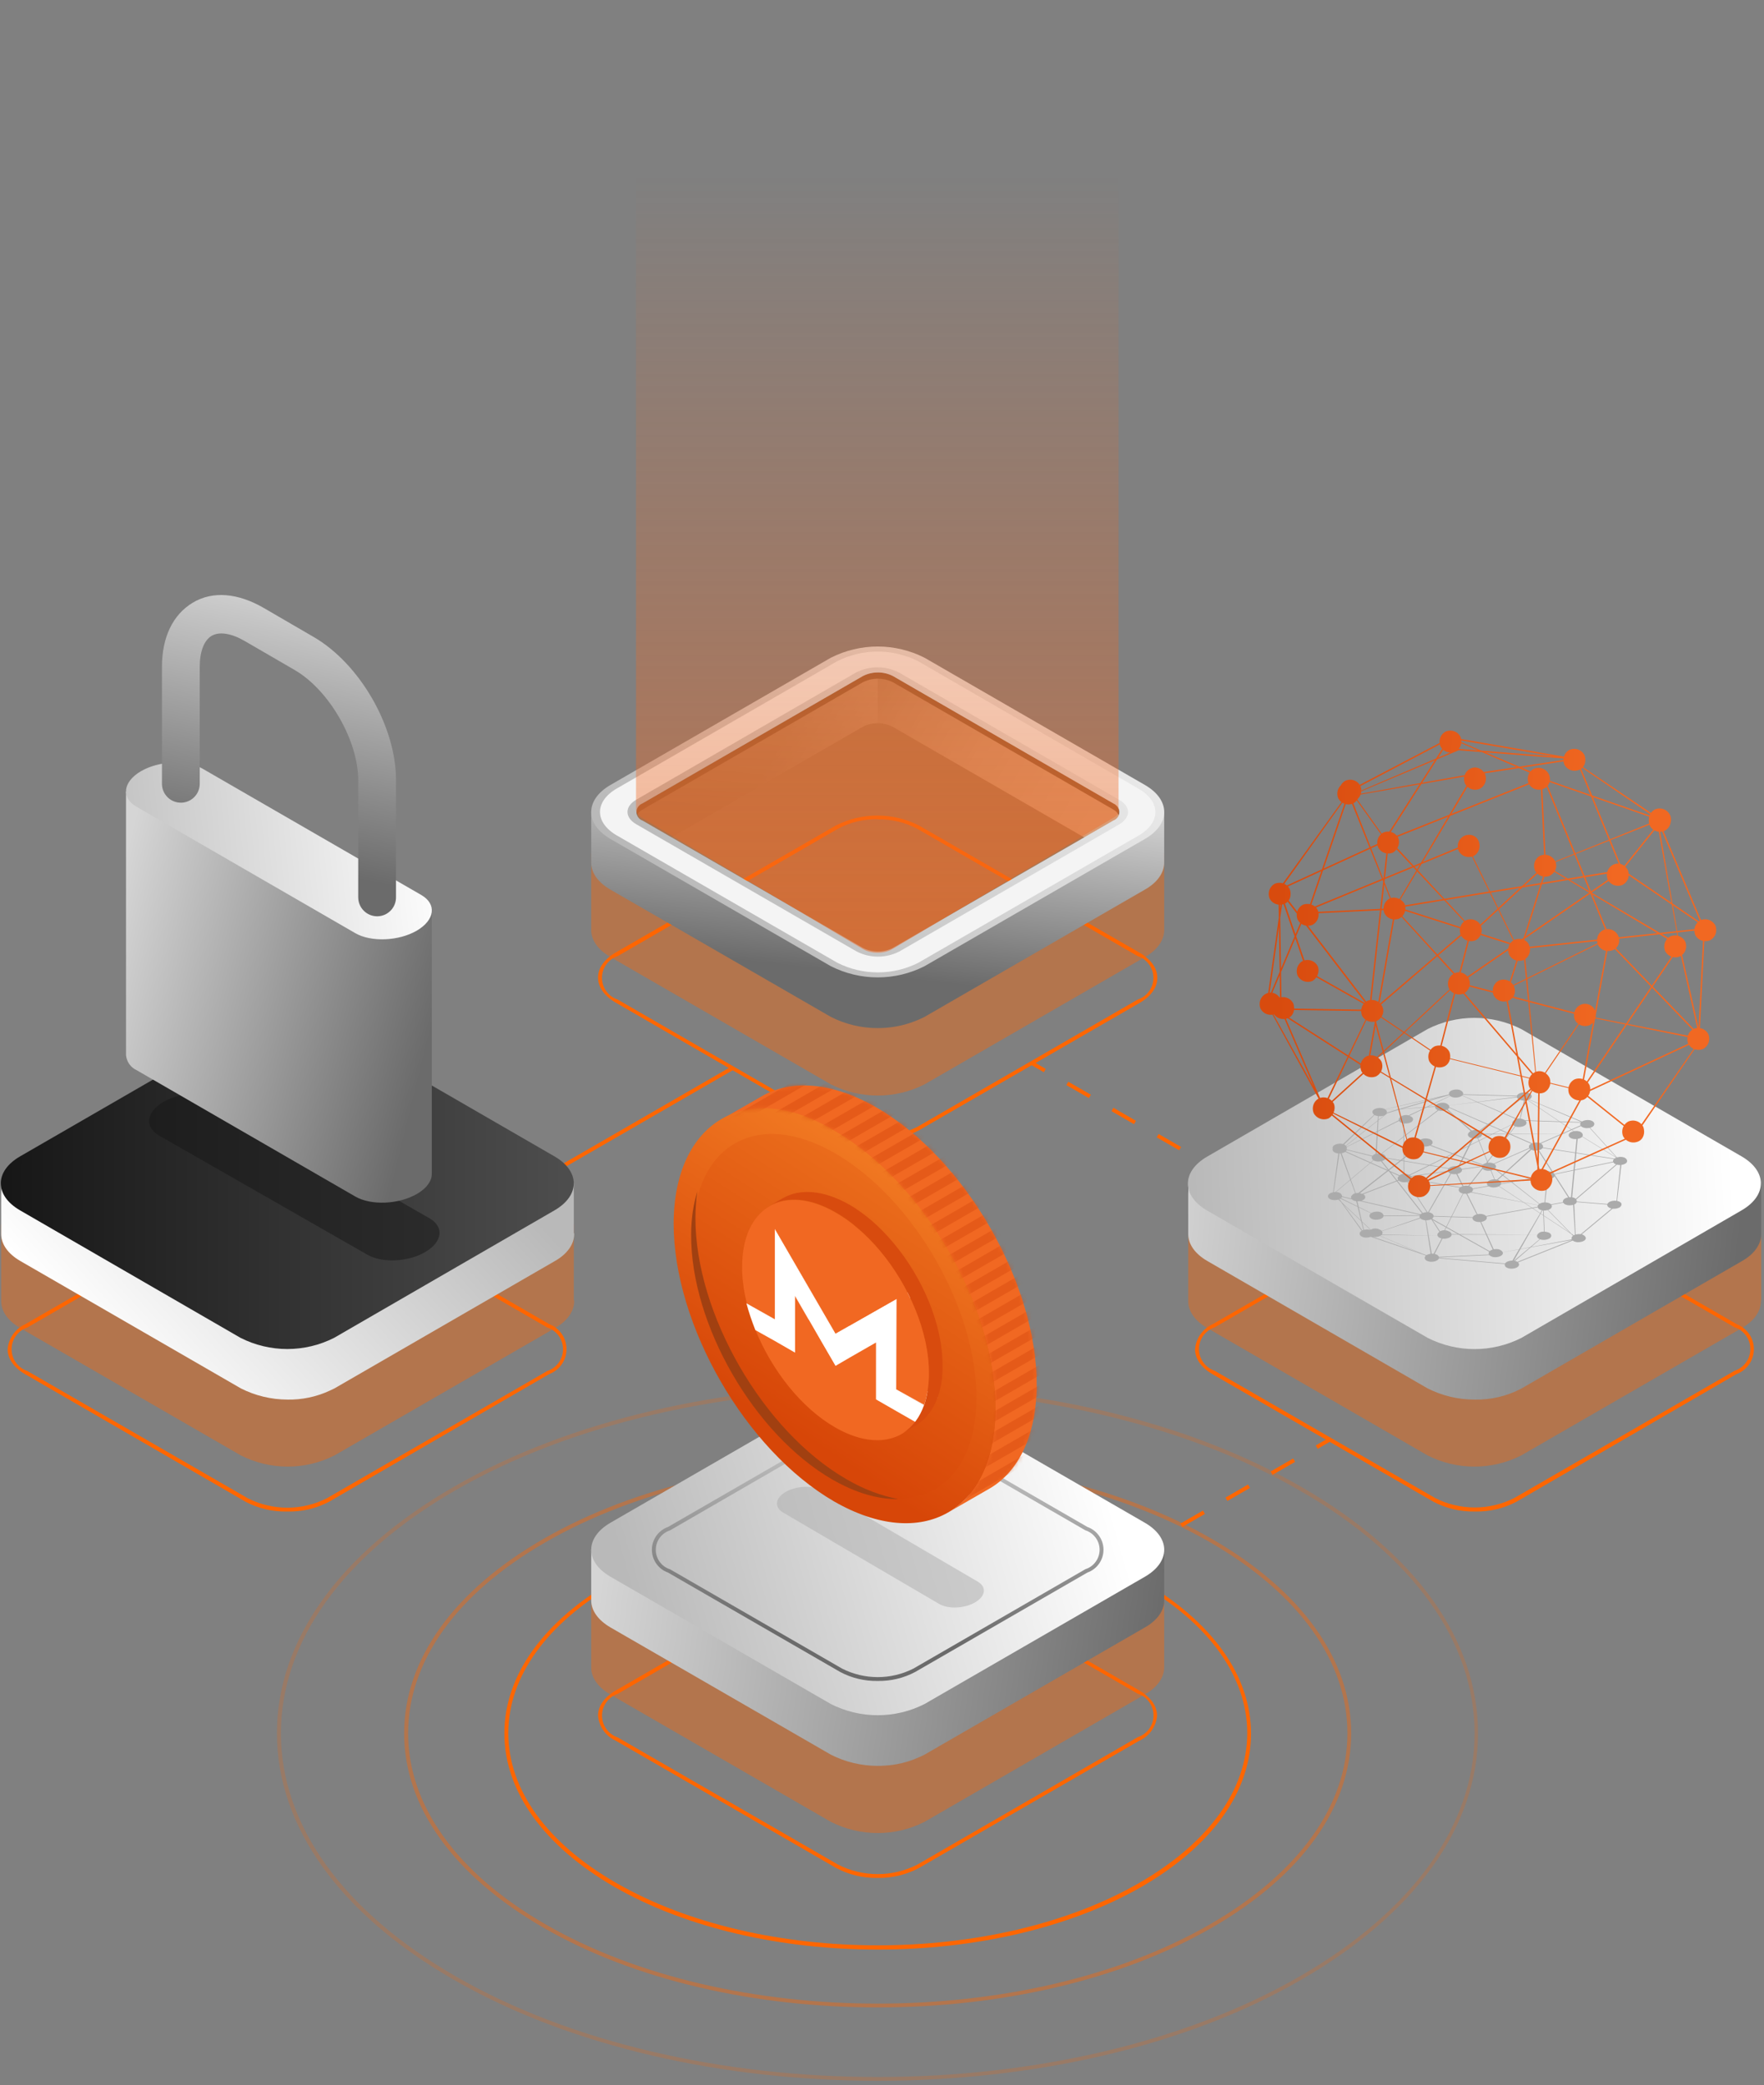 <svg fill="none" height="488" viewBox="0 0 413 488" width="413" xmlns="http://www.w3.org/2000/svg" xmlns:xlink="http://www.w3.org/1999/xlink"><rect x="0" y="0" width="413" height="488" fill="#808080" stroke="none"/><linearGradient id="a"><stop offset="0" stop-color="#d5d5d5"/><stop offset="1" stop-color="#6b6b6b"/></linearGradient><linearGradient id="b" gradientUnits="userSpaceOnUse" x1="270.909" x2="406.014" xlink:href="#a" y1="286.5" y2="302.202"/><linearGradient id="c"><stop offset="0" stop-color="#fff"/><stop offset="1" stop-color="#b9b9b9"/></linearGradient><linearGradient id="d" gradientUnits="userSpaceOnUse" x1="406.41" x2="279.837" xlink:href="#c" y1="286.5" y2="292.066"/><linearGradient id="e" gradientUnits="userSpaceOnUse" x1="158.145" x2="253.07" y1="162.668" y2="217.483"><stop offset=".24" stop-color="#7f7f7f"/><stop offset=".44" stop-color="#9c9c9c"/><stop offset=".63" stop-color="#b1b1b1"/><stop offset=".82" stop-color="#bdbdbd"/><stop offset="1" stop-color="#c1c1c1"/></linearGradient><linearGradient id="f" gradientUnits="userSpaceOnUse" x1="174.97" x2="171.028" xlink:href="#a" y1="152.436" y2="190.732"/><linearGradient id="g"><stop offset="0" stop-color="#f4f4f4"/><stop offset=".02" stop-color="#f3f3f3"/><stop offset=".55" stop-color="#e5e5e5"/><stop offset="1" stop-color="#e0e0e0"/></linearGradient><linearGradient id="h" gradientUnits="userSpaceOnUse" x1="-143.087" x2="7437.61" xlink:href="#g" y1="7378.01" y2="7378.01"/><linearGradient id="i" gradientUnits="userSpaceOnUse" x1="140.409" x2="270.78" xlink:href="#a" y1="371.5" y2="390.561"/><linearGradient id="j" gradientUnits="userSpaceOnUse" x1="266.409" x2="157.059" xlink:href="#c" y1="374" y2="405.606"/><linearGradient id="k" gradientUnits="userSpaceOnUse" x1="205.893" x2="201.45" xlink:href="#a" y1="329.679" y2="383.062"/><linearGradient id="l" gradientUnits="userSpaceOnUse" x1="-.091" x2="70.351" xlink:href="#c" y1="290" y2="225.163"/><linearGradient id="m" gradientUnits="userSpaceOnUse" x1="1.409" x2="131.909" y1="277" y2="277"><stop offset="0" stop-color="#171717"/><stop offset="1" stop-color="#4d4d4d"/></linearGradient><linearGradient id="n" gradientUnits="userSpaceOnUse" x1="20.409" x2="97.288" xlink:href="#a" y1="237" y2="255.805"/><linearGradient id="o" gradientUnits="userSpaceOnUse" x1="105.909" x2="17.397" xlink:href="#c" y1="212" y2="220.536"/><linearGradient id="p" gradientUnits="userSpaceOnUse" x1="65.524" x2="53.063" xlink:href="#a" y1="136.399" y2="199.766"/><linearGradient id="q" gradientUnits="userSpaceOnUse" x1="239.288" x2="234.239" xlink:href="#a" y1="186.312" y2="231.51"/><linearGradient id="r" gradientUnits="userSpaceOnUse" x1="311.409" x2="206.89" xlink:href="#c" y1="160" y2="260.714"/><linearGradient id="s" gradientUnits="userSpaceOnUse" x1="13651.7" x2="23782.1" xlink:href="#g" y1="8431.82" y2="8431.82"/><linearGradient id="t"><stop offset="0" stop-color="#f17922"/><stop offset="1" stop-color="#d74608"/></linearGradient><linearGradient id="u" gradientUnits="userSpaceOnUse" x1="252.471" x2="208.158" xlink:href="#t" y1="280.514" y2="349.376"/><linearGradient id="v" gradientUnits="userSpaceOnUse" x1="231.97" x2="196.865" xlink:href="#t" y1="286.892" y2="343.205"/><linearGradient id="w" gradientUnits="userSpaceOnUse" x1="377.943" x2="298.71" y1="241.657" y2="239.783"><stop offset="0" stop-color="#f16822"/><stop offset="1" stop-color="#d84b0e"/></linearGradient><linearGradient id="x" gradientUnits="userSpaceOnUse" x1="205.416" x2="205.416" y1="223.163" y2="41"><stop offset="0" stop-color="#f16822"/><stop offset="1" stop-color="#f16822" stop-opacity="0"/></linearGradient><mask id="y" height="100" maskUnits="userSpaceOnUse" width="75" x="168" y="254"><path d="m205.183 259.142c-10.478-6.014-19.953-6.56-26.787-2.642l-9.658 5.557c6.834-4.008 16.309-3.462 26.787 2.643 20.774 12.027 37.63 41.182 37.539 65.054 0 11.845-4.283 20.227-11.025 24.145l9.658-5.558c6.742-3.918 10.933-12.3 11.024-24.145.092-23.78-16.764-53.027-37.538-65.054z" fill="#f16822"/></mask><g fill="#f60"><path d="m205.5 469.844c-28.376 0-56.752-6.226-78.317-18.695-20.999-12.135-32.566-28.276-32.566-45.468s11.567-33.383 32.566-45.468c43.181-24.921 113.503-24.921 156.6 0 20.998 12.118 32.566 28.276 32.566 45.468s-11.568 33.383-32.566 45.468c-21.582 12.452-49.941 18.695-78.283 18.695zm0-127.441c-28.192 0-56.385 6.193-77.833 18.594-20.731 11.952-32.115 27.825-32.115 44.684 0 16.858 11.4 32.732 32.115 44.683 42.914 24.787 112.768 24.787 155.682 0 20.715-11.951 32.115-27.825 32.115-44.683 0-16.859-11.4-32.732-32.115-44.684-21.482-12.401-49.674-18.594-77.866-18.594z" opacity=".4"/><path d="m205.499 487.019c-35.987 0-71.974-7.895-99.365-23.719-26.707-15.373-41.278-35.836-41.295-57.619s14.672-42.263 41.295-57.62c54.782-31.714 143.915-31.714 198.63 0 26.707 15.373 41.279 35.837 41.279 57.62s-14.655 42.246-41.279 57.619c-27.274 15.824-63.294 23.719-99.265 23.719zm0-161.792c-35.82 0-71.624 7.862-98.898 23.602-26.339 15.206-40.827 35.403-40.827 56.852s14.488 41.629 40.827 56.835c54.532 31.497 143.281 31.48 197.813 0 26.323-15.206 40.828-35.386 40.828-56.835s-14.505-41.646-40.828-56.752c-27.291-15.773-63.111-23.702-98.931-23.702z" opacity=".2"/><path d="m205.5 456.307c-22.35 0-44.7-4.907-61.759-14.739-16.475-9.564-25.655-22.317-25.655-35.887s9.18-26.323 25.688-35.803c34.035-19.646 89.401-19.646 123.418 0 16.575 9.564 25.705 22.3 25.705 35.887s-9.13 26.322-25.688 35.887c-17.026 9.748-39.376 14.655-61.709 14.655zm0-100.367c-22.183 0-44.366 4.874-61.258 14.639-16.275 9.397-25.238 21.866-25.238 35.052s8.963 25.705 25.238 35.053c33.784 19.495 88.749 19.512 122.516 0 16.291-9.398 25.255-21.867 25.255-35.053s-8.964-25.705-25.255-35.052c-16.908-9.765-39.092-14.639-61.275-14.639z"/><path d="m302.911 283.677-.451.781 2.891 1.669.451-.781z"/><path d="m297.204 281.412-5.291-3.054.467-.785 5.274 3.055zm-10.566-6.092-5.275-3.055.451-.784 5.275 3.054zm-10.566-6.11-5.258-3.004.451-.785 5.275 3.038zm-10.566-6.092-5.274-3.055.45-.784 5.275 3.055zm-10.565-6.109-5.275-3.038.451-.784 5.291 3.037z"/><path d="m241.951 248.508-.451.781 2.891 1.669.451-.78z"/><path d="m345.258 353.77c-3.384.071-6.729-.728-9.715-2.32l-51.594-29.778c-2.687-1.552-4.156-3.639-4.156-5.875.101-1.263.54-2.475 1.271-3.509s1.728-1.852 2.885-2.367l51.594-29.794c3.015-1.523 6.345-2.316 9.723-2.316 3.377 0 6.708.793 9.723 2.316l51.594 29.794c1.187.448 2.211 1.246 2.933 2.29s1.109 2.283 1.109 3.552c0 1.27-.387 2.509-1.109 3.552-.722 1.044-1.746 1.843-2.933 2.29l-51.594 29.912c-2.999 1.567-6.349 2.343-9.731 2.253zm0-75.112c-3.225-.064-6.414.694-9.264 2.203l-51.594 29.795c-1.073.352-2.007 1.033-2.669 1.948-.662.914-1.019 2.014-1.019 3.143s.357 2.228 1.019 3.143c.662.914 1.596 1.596 2.669 1.948l51.594 29.777c2.874 1.457 6.05 2.216 9.272 2.216s6.398-.759 9.272-2.216l51.577-29.777c1.073-.352 2.007-1.034 2.669-1.948.662-.915 1.019-2.014 1.019-3.143s-.357-2.229-1.019-3.143c-.662-.915-1.596-1.596-2.669-1.948l-51.577-29.795c-2.861-1.492-6.055-2.232-9.28-2.153z"/><path d="m412.342 304.363v-17.677l-3.238-1.786c-.918 5.508-7.411 9.147-12.836 9.898l-36.989 21.666-16.14 5.826-51.461-26.624 1.185-.684c-4.406-2.053-6.776-6.677-9.147-11.05l-3.472 2.07-2.053.584v17.96c0 2.287 1.503 4.59 4.524 6.326l51.527 29.778c3.397 1.721 7.151 2.617 10.958 2.617s7.561-.896 10.958-2.617l51.577-29.778c2.971-1.669 4.49-3.956 4.54-6.209.009-.1.009-.2 0-.3z" opacity=".4"/></g><path d="m407.802 283.298-51.577 29.828c-3.405 1.731-7.171 2.633-10.991 2.633s-7.586-.902-10.992-2.633l-51.593-29.778c-1.125-.53-2.114-1.312-2.889-2.284-.776-.972-1.318-2.11-1.585-3.324-.35 2.537 1.135 5.124 4.474 7.06l51.593 29.728c3.397 1.72 7.151 2.617 10.958 2.617 3.808 0 7.562-.897 10.958-2.617l51.644-29.778c3.339-1.936 4.841-4.523 4.49-7.061-.274 1.214-.821 2.35-1.599 3.322-.778.971-1.766 1.753-2.891 2.287z" fill="#595959"/><path d="m107.72 287.337-.45-.784 63.862-36.872.467.785z" fill="#f60"/><path clip-rule="evenodd" d="m345.259 327.577c-.02 0-.039 0-.059 0-3.807 0-7.561-.896-10.958-2.617l-51.527-29.794c-3.021-1.736-4.524-4.023-4.524-6.326v-11.985l2.053-.584 3.472-2.053c.096.176.192.353.289.531 2.277 4.196 4.63 8.532 8.858 10.502l-1.185.701 51.494 26.657 2.087-.754v-.064l14.043-5.004.011-.004 36.955-21.699c.007-.001.013-.002.019-.003 3.828-.546 8.182-2.511 10.734-5.561 1.028-1.231 1.762-2.639 2.05-4.201h.006c.01-.05.019-.1.027-.15l.27.15h.014l.971.549 1.983 1.104v.016 11.685c.009.1.009.2 0 .3-.05 2.253-1.569 4.54-4.54 6.209l-51.577 29.795c-3.375 1.784-7.149 2.68-10.966 2.604z" fill="url(#b)" fill-rule="evenodd"/><path d="m67.26 353.77c-3.378.092-6.722-.684-9.714-2.253l-51.594-29.845c-2.687-1.552-4.156-3.639-4.156-5.875.101-1.263.54-2.475 1.271-3.509s1.728-1.852 2.885-2.367l51.594-29.794c3.015-1.523 6.345-2.316 9.723-2.316 3.378 0 6.708.793 9.723 2.316l51.594 29.794c1.187.448 2.211 1.246 2.933 2.29s1.109 2.283 1.109 3.552c0 1.27-.387 2.509-1.109 3.552-.722 1.044-1.746 1.843-2.933 2.29l-51.594 29.912c-2.999 1.567-6.348 2.343-9.731 2.253zm-9.264-3.104c2.874 1.456 6.05 2.215 9.272 2.215s6.398-.759 9.272-2.215l51.594-29.778c1.072-.352 2.006-1.034 2.669-1.948.662-.914 1.018-2.014 1.018-3.143s-.356-2.229-1.018-3.143c-.663-.915-1.597-1.596-2.669-1.948l-51.594-29.795c-2.874-1.456-6.05-2.215-9.272-2.215s-6.398.759-9.272 2.215l-51.594 29.795c-1.073.352-2.007 1.033-2.669 1.948-.662.914-1.019 2.014-1.019 3.143s.357 2.229 1.019 3.143 1.596 1.596 2.669 1.948z" fill="#f60"/><path d="m134.343 304.363v-17.677l-3.239-1.786c-.918 5.508-7.411 9.147-12.835 9.898l-36.956 21.666-16.141 5.826-51.41-26.624 1.185-.684c-4.407-2.053-6.777-6.677-9.147-11.05l-3.472 2.07-2.053.584v17.96c0 2.287 1.502 4.59 4.523 6.326l51.594 29.778c3.397 1.721 7.151 2.617 10.958 2.617s7.561-.896 10.958-2.617l51.577-29.778c2.971-1.669 4.49-3.956 4.54-6.209.008-.1.008-.2 0-.3z" fill="#f60" opacity=".4"/><path d="m334.243 313.126-51.594-29.778c-6.042-3.489-6.042-9.164 0-12.652l51.594-29.845c3.396-1.72 7.15-2.617 10.958-2.617 3.807 0 7.561.897 10.958 2.617l51.577 29.795c6.042 3.488 6.042 9.163 0 12.652l-51.51 29.828c-3.406 1.731-7.172 2.633-10.992 2.633s-7.586-.902-10.991-2.633z" fill="url(#d)"/><path d="m129.803 283.298-51.577 29.828c-3.397 1.72-7.151 2.617-10.958 2.617-3.808 0-7.561-.897-10.958-2.617l-51.594-29.828c-1.125-.53-2.113-1.312-2.889-2.284-.776-.972-1.318-2.11-1.585-3.325-.351 2.538 1.135 5.125 4.473 7.061l51.594 29.778c3.397 1.72 7.151 2.617 10.958 2.617 3.807 0 7.561-.897 10.958-2.617l51.577-29.778c3.338-1.936 4.841-4.523 4.49-7.061-.274 1.214-.821 2.35-1.599 3.322-.778.971-1.767 1.753-2.891 2.287z" fill="#595959"/><path d="m247.512 374.301-.45-.768 2.887-1.669.451.768z" fill="#f60"/><path d="m255.692 369.594-.467-.785 5.291-3.054.451.784zm10.549-6.109-.451-.785 5.292-3.038.45.785zm10.566-6.093-.451-.784 5.291-3.055.451.785zm10.566-6.092-.451-.785 5.275-3.054.467.784zm10.565-6.109-.45-.785 5.274-3.038.451.785z" fill="#f60"/><path d="m308.503 339.098-.45-.784 2.887-1.669.451.784z" fill="#f60"/><path d="m205.5 439.532c-3.389.069-6.738-.73-9.731-2.32l-51.594-29.795c-1.155-.518-2.15-1.336-2.881-2.37-.731-1.033-1.171-2.244-1.275-3.505 0-2.237 1.485-4.323 4.156-5.876l51.527-29.778c3.012-1.53 6.344-2.328 9.723-2.328s6.71.798 9.723 2.328l51.593 29.778c2.671 1.553 4.157 3.639 4.157 5.892-.107 1.259-.549 2.466-1.28 3.496s-1.724 1.846-2.877 2.363l-51.593 29.795c-2.967 1.581-6.287 2.38-9.648 2.32zm0-75.113c-3.226-.058-6.415.706-9.264 2.22l-51.611 29.812c-1.07.356-2.001 1.041-2.661 1.956s-1.015 2.015-1.015 3.143.355 2.228 1.015 3.143 1.591 1.6 2.661 1.956l51.594 29.778c2.874 1.456 6.051 2.215 9.272 2.215 3.222 0 6.399-.759 9.273-2.215l51.594-29.828c1.078-.348 2.019-1.029 2.686-1.945s1.027-2.021 1.027-3.154c0-1.134-.36-2.238-1.027-3.154s-1.608-1.597-2.686-1.945l-51.594-29.778c-2.86-1.499-6.053-2.246-9.281-2.17z" fill="#f60"/><path d="m272.567 390.124v-17.676l-3.239-1.803c-.901 5.525-7.394 9.164-12.819 9.915l-36.972 21.616-16.14 5.825-51.494-26.573 1.185-.684c-4.39-2.053-6.677-6.677-9.147-11.05l-3.472 2.07-2.053.567v17.977c0 2.287 1.519 4.574 4.523 6.326l51.594 29.778c3.397 1.72 7.151 2.617 10.958 2.617 3.808 0 7.562-.897 10.958-2.617l51.594-29.828c2.971-1.669 4.474-3.973 4.524-6.226v-.3z" fill="#f60" opacity=".4"/><path d="m268.043 369.043-51.594 29.794c-3.396 1.721-7.15 2.617-10.958 2.617-3.807 0-7.561-.896-10.958-2.617l-51.593-29.794c-1.122-.531-2.108-1.31-2.883-2.279s-1.319-2.102-1.591-3.313c-.35 2.521 1.135 5.125 4.474 7.061l51.593 29.778c3.397 1.72 7.151 2.616 10.958 2.616 3.808 0 7.562-.896 10.958-2.616l51.594-29.778c3.339-1.936 4.824-4.54 4.474-7.061-.272 1.211-.816 2.344-1.591 3.313s-1.761 1.748-2.883 2.279z" fill="#595959"/><path d="m205.5 266.857c-3.39.063-6.74-.741-9.731-2.337l-51.594-29.845c-2.671-1.552-4.156-3.639-4.156-5.875 0-2.237 1.485-4.324 4.156-5.876l51.527-29.711c3.012-1.531 6.344-2.328 9.723-2.328s6.71.797 9.723 2.328l51.66 29.778c2.671 1.552 4.156 3.639 4.156 5.875 0 2.237-1.485 4.323-4.156 5.876l-51.594 29.778c-2.984 1.597-6.329 2.402-9.714 2.337zm0-75.113c-3.225-.064-6.413.694-9.264 2.203l-51.611 29.828c-1.072.352-2.006 1.034-2.668 1.948-.663.915-1.019 2.015-1.019 3.143 0 1.129.356 2.229 1.019 3.143.662.915 1.596 1.596 2.668 1.948l51.594 29.795c2.876 1.448 6.052 2.203 9.272 2.203 3.221 0 6.396-.755 9.273-2.203l51.593-29.795c1.073-.352 2.007-1.033 2.669-1.948.662-.914 1.019-2.014 1.019-3.143 0-1.128-.357-2.228-1.019-3.143-.662-.914-1.596-1.596-2.669-1.948l-51.593-29.794c-2.857-1.511-6.05-2.269-9.281-2.203z" fill="#f60"/><path d="m272.567 217.433v-17.66l-3.239-1.819c-.901 5.508-7.394 9.147-12.819 9.914l-36.972 21.699-16.14 5.826-51.494-26.573 1.185-.701c-4.39-2.053-6.677-6.677-9.147-11.05l-3.472 2.07-2.053.584v17.96c0 2.303 1.519 4.59 4.523 6.326l51.594 29.795c3.397 1.72 7.151 2.616 10.958 2.616 3.808 0 7.562-.896 10.958-2.616l51.594-29.795c2.971-1.669 4.474-3.956 4.524-6.209v-.301z" fill="#f60" opacity=".4"/><path d="m153.087 198.338 48.89-28.226c1.089-.551 2.293-.839 3.514-.839s2.424.288 3.513.839l48.022 27.725-.517.317c5.424-.751 11.918-4.39 12.819-9.915l-53.897-30.045-15.691-4.139-12.769 7.494-43.014 25.739c2.37 4.289 4.74 8.997 9.13 11.05z" fill="url(#e)"/><path d="m205.499 155.641-5.759-1.519-12.769 7.494-43.014 25.672c2.387 4.29 4.757 8.997 9.147 11.05l48.89-28.226c1.082-.578 2.295-.865 3.522-.834z" fill="url(#f)" opacity=".3"/><path d="m260.599 188.022-51.544-29.795c-1.089-.551-2.293-.838-3.513-.838-1.221 0-2.425.287-3.514.838l-51.577 29.795c-1.302.734-1.669 1.803-1.285 2.754.277-.561.727-1.018 1.285-1.302l51.577-29.794c1.092-.544 2.294-.827 3.514-.827 1.219 0 2.422.283 3.513.827l51.594 29.794c.554.284.999.742 1.269 1.302.384-.951-.034-2.02-1.319-2.754z" fill="#595959"/><path d="m268.043 196.368-51.594 29.778c-3.396 1.72-7.15 2.617-10.958 2.617-3.807 0-7.561-.897-10.958-2.617l-51.593-29.778c-1.122-.531-2.108-1.31-2.883-2.279s-1.319-2.102-1.591-3.313c-.35 2.521 1.135 5.125 4.474 7.044l51.593 29.795c3.397 1.72 7.151 2.617 10.958 2.617 3.808 0 7.562-.897 10.958-2.617l51.594-29.795c3.339-1.919 4.824-4.523 4.474-7.044-.272 1.211-.816 2.344-1.591 3.313s-1.761 1.748-2.883 2.279z" fill="#595959"/><path d="m209.055 158.227c-1.089-.551-2.293-.838-3.514-.838s-2.424.287-3.513.838l-51.578 29.795c-.42.145-.784.418-1.042.78-.259.362-.397.795-.397 1.24 0 .444.138.878.397 1.24.258.362.622.634 1.042.779l51.578 29.795c1.089.551 2.292.839 3.513.839s2.425-.288 3.514-.839l51.594-29.795c.42-.145.784-.417 1.042-.779.259-.362.397-.796.397-1.24 0-.445-.138-.878-.397-1.24-.258-.362-.622-.635-1.042-.78z" fill="#f60" opacity=".4"/><path d="m83.2 311.857-51.21-29.577c-3.689-2.12-3.238-5.842 1.018-8.346 4.273-2.454 10.699-2.721 14.388-.601l51.227 29.577c3.672 2.12 3.221 5.843-1.035 8.346-4.256 2.454-10.699 2.721-14.388.601z" fill="url(#h)" opacity=".008"/><path d="m83.2 295.984-51.21-29.595c-3.689-2.136-3.238-5.858 1.018-8.345 4.273-2.454 10.699-2.721 14.388-.601l51.227 29.644c3.672 2.137 3.221 5.842-1.035 8.346-4.256 2.42-10.699 2.671-14.388.551z" fill="#333" opacity=".5"/><path clip-rule="evenodd" d="m272.567 374.401v.017.284c-.05 2.253-1.553 4.54-4.524 6.209l-51.594 29.778c-.508.257-1.024.496-1.547.716-2.436 1.067-5.044 1.691-7.699 1.84-.569.04-1.14.061-1.712.061-3.807 0-7.561-.897-10.958-2.617l-51.594-29.778c-3.004-1.753-4.523-4.039-4.523-6.326v-11.985l2.053-.584 3.472-2.07c.258.448.513.9.769 1.352 2.201 3.891 4.446 7.859 8.378 9.698l-1.185.685 51.494 26.573 10.598-3.749 5.542-1.977 36.972-21.699c5.375-.751 11.784-4.29 12.803-9.815h.005c.004-.022.008-.044.011-.066l.121.066h.163l2.954 1.67v.05h.001z" fill="url(#i)" fill-rule="evenodd"/><path d="m194.533 398.838-51.594-29.795c-6.025-3.489-6.025-9.164 0-12.652l51.594-29.778c3.397-1.72 7.151-2.617 10.958-2.617 3.808 0 7.561.897 10.958 2.617l51.594 29.794c6.042 3.489 6.042 9.147 0 12.636l-51.594 29.795c-3.397 1.72-7.15 2.616-10.958 2.616-3.807 0-7.561-.896-10.958-2.616z" fill="url(#j)"/><path d="m205.5 393.429c-3.064.062-6.092-.662-8.797-2.103l-40.31-23.268c-1.102-.391-2.056-1.114-2.73-2.069-.675-.955-1.037-2.095-1.037-3.264s.362-2.31 1.037-3.265c.674-.955 1.628-1.677 2.73-2.068l40.31-23.268c2.723-1.383 5.734-2.103 8.788-2.103s6.065.72 8.789 2.103l40.31 23.268c1.102.391 2.056 1.113 2.73 2.068.675.955 1.037 2.096 1.037 3.265s-.362 2.309-1.037 3.264c-.674.955-1.628 1.678-2.73 2.069l-40.31 23.268c-2.7 1.438-5.722 2.162-8.78 2.103zm-8.346-2.888c2.587 1.311 5.446 1.995 8.346 1.995s5.759-.684 8.346-1.995l40.276-23.268c.965-.307 1.808-.914 2.405-1.731.598-.818.92-1.804.92-2.817s-.322-2-.92-2.817c-.597-.818-1.44-1.424-2.405-1.732l-40.293-23.268c-2.587-1.311-5.446-1.994-8.346-1.994s-5.759.683-8.346 1.994l-40.277 23.285c-.965.307-1.807.914-2.404 1.732-.598.817-.92 1.804-.92 2.816 0 1.013.322 2 .92 2.817.597.818 1.439 1.424 2.404 1.732z" fill="url(#k)"/><path clip-rule="evenodd" d="m77.158 325.506c.388-.172.771-.354 1.151-.546l51.577-29.794c2.971-1.669 4.49-3.956 4.54-6.21.008-.099.008-.2 0-.3h-.083v-11.668-.016l-1.951-1.086-1.003-.567h-.015l-.27-.15c-.008.05-.017.1-.026.15h-.006c-.267 1.451-.919 2.768-1.834 3.935-2.521 3.207-7.028 5.272-10.969 5.83l-36.956 21.699-.046.017-14.007 4.991v.064l-2.087.754-51.41-26.657 1.185-.701c-4.228-1.97-6.581-6.306-8.859-10.502-.096-.178-.192-.355-.288-.531l-3.472 2.053-2.053.584v11.985c0 2.303 1.502 4.59 4.523 6.326l51.594 29.794c3.37 1.707 7.091 2.603 10.867 2.617v.004c3.419.068 6.804-.644 9.898-2.075z" fill="url(#l)" fill-rule="evenodd"/><path d="m56.31 313.126-51.594-29.828c-6.042-3.489-6.042-9.164 0-12.652l51.594-29.795c3.397-1.72 7.151-2.617 10.958-2.617 3.808 0 7.561.897 10.958 2.617l51.577 29.795c6.043 3.488 6.043 9.163 0 12.652l-51.577 29.828c-3.397 1.72-7.151 2.617-10.958 2.617-3.807 0-7.561-.897-10.958-2.617z" fill="url(#m)"/><path d="m85.966 293.643-48.711-27.853c-3.491-2.046-3.015-5.508.952-7.868 4.125-2.361 10.155-2.518 13.645-.63l48.71 27.854c3.491 2.046 3.015 5.508-.952 7.868-3.967 2.36-10.155 2.675-13.645.629z" fill="#161616" opacity=".5"/><path d="m219.891 375.412-36.533-21.387c-2.156-1.259-1.862-3.39.588-4.842 2.548-1.453 6.272-1.55 8.428-.388l36.533 21.388c2.156 1.258 1.862 3.389-.588 4.842-2.45 1.452-6.272 1.646-8.428.387z" fill="#acacac" opacity=".5"/><path clip-rule="evenodd" d="m29.503 246.927v-61.642l57.781 22.35h.005l13.804 5.341v61.659c.017.417-.045.842-.184 1.265-.417 1.271-1.531 2.532-3.321 3.559-0 0-0 0-0 0-4.256 2.454-10.699 2.721-14.388.601l-51.21-29.578c-.694-.316-1.291-.813-1.728-1.438-.437-.626-.699-1.356-.759-2.117z" fill="url(#n)" fill-rule="evenodd"/><path d="m83.2 218.418-51.21-29.578c-3.689-2.12-3.238-5.842 1.018-8.346 4.273-2.453 10.699-2.72 14.388-.601l51.227 29.578c3.672 2.12 3.221 5.842-1.035 8.346-4.256 2.47-10.699 2.721-14.388.601z" fill="url(#o)"/><path d="m88.308 214.462c-1.177 0-2.307-.468-3.139-1.301-.833-.832-1.3-1.962-1.3-3.139v-27.375c0-9.347-6.827-21.181-14.922-25.855l-11.684-6.777c-3.105-1.802-5.909-2.236-7.695-1.202-1.786 1.035-2.804 3.673-2.804 7.261v27.375c0 1.173-.466 2.298-1.296 3.127-.83.83-1.955 1.296-3.128 1.296s-2.298-.466-3.128-1.296c-.83-.829-1.296-1.954-1.296-3.127v-27.375c0-6.943 2.571-12.235 7.228-15.022 4.657-2.788 10.532-2.254 16.541 1.202l11.684 6.793c10.85 6.259 19.346 20.981 19.346 33.517v27.374c.013.588-.091 1.173-.306 1.72-.215.547-.537 1.046-.948 1.467s-.9.756-1.442.986c-.541.229-1.123.349-1.711.351z" fill="url(#p)"/><path clip-rule="evenodd" d="m272.567 201.709v.017.284c-.05 2.253-1.553 4.54-4.524 6.209l-51.594 29.794c-1.081.548-2.198 1.012-3.342 1.391-1.267.428-2.57.742-3.893.939-1.228.191-2.472.287-3.723.287-3.807 0-7.561-.896-10.958-2.617l-51.594-29.777c-3.004-1.736-4.523-4.023-4.523-6.31v-12.001l2.053-.568 3.472-2.069c.207.366.412.734.618 1.102 2.25 4.027 4.507 8.066 8.529 9.947l-1.185.685 51.494 26.573 2.103-.759v-.059l14.037-5.007 36.972-21.616c5.375-.751 11.784-4.323 12.803-9.848h.005c.004-.022.008-.045.011-.067l.12.067h.164l2.954 1.669v.067h.001z" fill="url(#q)" fill-rule="evenodd"/><path d="m194.533 226.146-51.594-29.778c-6.025-3.488-6.025-9.164 0-12.652l51.594-29.778c3.397-1.72 7.151-2.617 10.958-2.617 3.808 0 7.561.897 10.958 2.617l51.594 29.778c6.042 3.488 6.042 9.164 0 12.652l-51.594 29.778c-3.397 1.72-7.15 2.617-10.958 2.617-3.807 0-7.561-.897-10.958-2.617zm14.522-67.918c-1.089-.552-2.293-.839-3.514-.839s-2.424.287-3.513.839l-51.578 29.794c-.42.145-.784.418-1.042.78-.259.362-.397.795-.397 1.24s.138.878.397 1.24c.258.362.622.635 1.042.78l51.578 29.794c1.089.552 2.292.839 3.513.839s2.425-.287 3.514-.839l51.594-29.794c.42-.145.784-.418 1.042-.78.259-.362.397-.795.397-1.24s-.138-.878-.397-1.24c-.258-.362-.622-.635-1.042-.78z" fill="url(#r)"/><path d="m196.001 225.312-51.594-29.778c-5.241-3.038-5.241-7.946 0-10.983l51.578-29.778c2.947-1.491 6.203-2.267 9.505-2.267 3.303 0 6.559.776 9.506 2.267l51.577 29.828c5.242 3.021 5.242 7.928 0 10.966l-51.577 29.778c-2.946 1.485-6.201 2.256-9.501 2.25s-6.552-.788-9.494-2.283zm14.455-67.919c-1.549-.795-3.266-1.21-5.007-1.21-1.742 0-3.458.415-5.008 1.21l-51.477 29.778c-2.737 1.586-2.737 4.156 0 5.742l51.594 29.778c1.549.795 3.266 1.21 5.008 1.21 1.741 0 3.458-.415 5.007-1.21l51.477-29.745c2.737-1.669 2.737-4.156 0-5.741z" fill="url(#s)"/><path d="m198.858 264.575c20.62 11.638 37.212 39.888 37.212 62.976-.095 23.183-16.783 32.474-37.404 20.836-20.62-11.638-37.308-39.794-37.308-62.977.096-23.182 16.88-32.473 37.5-20.835z" fill="url(#u)"/><path d="m205.183 259.194c-10.478-6.014-19.953-6.56-26.787-2.643l-9.658 5.558c6.834-4.009 16.309-3.462 26.787 2.642 20.774 12.027 37.63 41.183 37.539 65.055 0 11.844-4.283 20.227-11.025 24.144l9.658-5.557c6.742-3.918 10.933-12.301 11.024-24.145.092-23.872-16.764-53.119-37.538-65.054z" fill="#f16822"/><path d="m195.525 264.751c20.774 12.027 37.63 41.183 37.539 65.055-.091 23.871-17.038 33.529-37.812 21.593-20.682-12.027-37.538-41.183-37.538-65.054.091-23.962 17.311-34.076 37.811-21.594zm-.182 81.455c18.314 10.569 33.256 2.095 33.256-18.951.091-21.047-14.76-46.741-33.074-57.31-18.222-10.569-33.164-2.005-33.256 18.951-.091 21.047 14.761 46.741 33.074 57.31z" fill="url(#v)"/><path d="m176.848 311.309 3.28-1.913 4.464 2.642-3.28 1.823z" fill="#f16822"/><path d="m181.312 313.861 3.281-1.822 2.368 1.366-3.188 1.823z" fill="#f16822"/><path d="m174.844 304.932 3.189-1.823 6.56 3.736-3.189 1.913z" fill="#fff"/><path d="m186.142 303.291 3.189-1.822v13.303l-3.189 1.822z" fill="#fff"/><path d="m183.772 315.228 3.189-1.823 2.369 1.367-3.189 1.822z" fill="#f16822"/><path d="m192.337 314.043 3.189-1.913 3.28 5.649-3.189 1.913z" fill="#f16822"/><path d="m186.142 303.291 3.189-1.822 6.195 10.66-3.189 1.914z" fill="#f16822"/><path d="m195.617 319.692 3.189-1.914 3.28-1.822-3.189 1.822z" fill="#f16822"/><path d="m181.403 287.62 3.28-1.913-.091 21.138-3.189 1.913z" fill="#f16822"/><path d="m181.403 287.62 3.28-1.913 14.123 24.6-3.189 1.823z" fill="#fff"/><path d="m205.001 327.528 3.28-1.822.456.273-3.189 1.822z" fill="#f16822"/><path d="m205.548 327.801 3.189-1.822 4.282 2.46-3.189 1.822z" fill="#f16822"/><path d="m209.83 330.261 3.189-1.823 4.465 2.552-3.189 1.913z" fill="#f16822"/><path d="m205.092 314.225 3.189-1.822v13.302l-3.28 1.822z" fill="#f16822"/><path d="m198.897 317.778 3.189-1.822 6.196-3.553-3.189 1.822z" fill="#f16822"/><path d="m205.092 314.225v13.303l.456.273 4.282 2.46 4.465 2.551c-3.827 5.011-10.843 5.831-18.769 1.276-7.927-4.556-14.852-13.394-18.678-22.869l4.464 2.551 2.369 1.366 2.369 1.367v-13.302l6.287 10.842 3.28 5.649 3.28-1.913z" fill="#f16822"/><path d="m209.83 325.158 3.189-1.913 6.56 3.827-3.189 1.822z" fill="#fff"/><path d="m209.83 304.021 3.28-1.914-.091 21.138-3.189 1.914z" fill="#fff"/><path d="m195.617 312.13 3.189-1.822 14.305-8.201-3.28 1.914z" fill="#fff"/><path d="m209.83 304.021v21.138l6.56 3.735c-.546 1.549-1.184 2.825-2.095 3.918l-4.465-2.551-4.282-2.46-.456-.273v-13.303l-6.195 3.554-3.28 1.913-3.28-5.649-6.196-10.751v13.302l-2.369-1.366-2.369-1.367-4.555-2.551c-.82-2.096-1.549-4.191-2.096-6.287l6.651 3.736v-21.138l14.214 24.509z" fill="#fff"/><path d="m209.102 290.809c-1.64-1.913-3.28-3.644-5.103-5.193-1.64-1.367-3.371-2.642-5.102-3.645-6.104-3.462-11.571-3.826-15.58-1.548l-3.189 1.822c4.009-2.278 9.476-2.005 15.58 1.549 1.731 1.002 3.462 2.186 5.102 3.644 1.823 1.549 3.554 3.28 5.103 5.194 6.924 8.2 11.662 19.315 11.571 28.973v.274.273c-.091 2.551-.456 4.738-1.093 6.651-.547 1.458-1.185 2.734-2.005 3.827-.911 1.184-2.095 2.278-3.28 2.915l3.189-1.822c1.185-.729 2.278-1.64 3.189-2.824.82-1.094 1.549-2.46 2.096-3.918.637-1.913 1.093-4.1 1.093-6.651 0-.091 0-.183 0-.274s0-.182 0-.273c.091-9.658-4.647-20.774-11.571-28.974z" fill="#d84b0e"/><path d="m195.708 283.885c3.645 2.095 7.107 5.193 10.205 8.747 6.924 8.2 11.662 19.315 11.571 28.973v.274.273c-.091 2.551-.456 4.738-1.093 6.651l-6.561-3.644.092-21.138-14.305 8.109-14.214-24.509v21.138l-6.56-3.736c-.637-2.551-1.002-5.102-1.093-7.562 0-.091 0-.183 0-.274 0-.182 0-.182 0-.273 0-.182 0-.273 0-.364 0-14.032 9.84-19.681 21.958-12.665z" fill="#f16822"/><path d="m195.708 283.885c3.644 2.095 7.107 5.193 10.205 8.747-3.098-3.554-6.561-6.652-10.205-8.747z" fill="#d84b0e"/><path d="m198.168 346.206c-19.589-11.298-35.352-38.723-35.352-61.137 0-2.187.182-4.282.456-6.195-.911 2.915-1.458 6.286-1.458 10.113-.091 21.047 14.76 46.741 33.074 57.31 5.558 3.189 10.751 4.646 15.398 4.555-3.827-.729-7.927-2.186-12.118-4.646z" fill="#a14011"/><g fill="#d84b0e" mask="url(#y)" opacity=".48"><path d="m202.94 243.21-64.78 37.402 1.048 1.815 64.78-37.402z"/><path d="m205.946 246.219-64.78 37.401 1.048 1.815 64.779-37.402z"/><path d="m208.95 249.227-64.779 37.401 1.048 1.815 64.779-37.401z"/><path d="m211.957 252.235-64.779 37.402 1.048 1.814 64.779-37.401z"/><path d="m214.963 255.243-64.779 37.402 1.047 1.815 64.78-37.402z"/><path d="m217.968 258.251-64.78 37.402 1.048 1.815 64.78-37.402z"/><path d="m220.974 261.26-64.78 37.401 1.048 1.815 64.78-37.402z"/><path d="m223.98 264.268-64.78 37.401 1.048 1.815 64.78-37.401z"/><path d="m226.985 267.276-64.78 37.402 1.048 1.815 64.779-37.402z"/><path d="m229.991 270.284-64.779 37.402 1.048 1.815 64.779-37.402z"/><path d="m232.997 273.293-64.779 37.401 1.048 1.815 64.779-37.401z"/><path d="m236.002 276.301-64.779 37.402 1.047 1.814 64.78-37.401z"/><path d="m239.008 279.309-64.779 37.401 1.047 1.815 64.78-37.401z"/><path d="m242.014 282.317-64.78 37.402 1.048 1.815 64.78-37.402z"/><path d="m245.02 285.325-64.78 37.402 1.048 1.815 64.78-37.402z"/><path d="m248.026 288.334-64.78 37.401 1.048 1.815 64.779-37.401z"/><path d="m251.032 291.342-64.78 37.402 1.048 1.814 64.779-37.401z"/><path d="m254.036 294.35-64.779 37.402 1.048 1.815 64.779-37.402z"/><path d="m257.042 297.359-64.779 37.401 1.047 1.815 64.78-37.402z"/><path d="m260.048 300.366-64.779 37.402 1.047 1.815 64.78-37.402z"/><path d="m263.054 303.375-64.78 37.401 1.048 1.815 64.78-37.401z"/><path d="m266.06 306.383-64.78 37.402 1.048 1.814 64.78-37.401z"/><path d="m269.065 309.391-64.78 37.402 1.048 1.815 64.78-37.402z"/><path d="m272.071 312.4-64.78 37.401 1.048 1.815 64.779-37.402z"/><path d="m275.076 315.408-64.779 37.402 1.048 1.814 64.779-37.401z"/><path d="m278.082 318.416-64.779 37.402 1.048 1.815 64.779-37.402z"/></g><path clip-rule="evenodd" d="m339.951 256.758c.674.27 1.753.135 2.292-.269.025-.019.048-.037.069-.056l3.397 1.482-6.475.833c-.112-.179-.323-.352-.631-.507-.674-.269-1.753-.134-2.292.27-.156.117-.256.257-.299.403l-1.675.136 5.192-2.51c.111.086.252.161.422.218zm-3.962 2.278-1.907.137-4.084 1.975c.038.018.075.038.11.06.809.269.944.943.405 1.348-.417.313-1.157.464-1.782.392l.015 2.934 7.87-6.059c-.442-.178-.651-.486-.627-.787zm.802.851c.572.196 1.389.127 1.942-.135l5.593 4.983c-.123.07-.235.153-.33.248-.539.404-.405 1.078.404 1.348.092.037.19.066.294.088l-.865 1.73-3.671 1.806-5.158-1.94c.034-.021.066-.043.097-.066.539-.404.404-1.079-.405-1.348-.809-.27-1.887-.135-2.292.269-.437.328-.431.833.017 1.156l-3.645 2.835-.025-4.835zm8.21 6.575-.752 1.48 1.933-.952-.243-.602c-.302.072-.631.099-.938.074zm1.06-.105.234.578 2.914-1.435-2.2.013c-.026.179-.132.364-.317.548-.167.126-.387.226-.631.296zm.954-.97h2.424l1.782-.877-2.836-1.244-1.862 1.446c.313.203.477.433.492.675zm-.659-.773 1.86-1.422-8.934-3.919c-.051.111-.143.218-.274.317-.031.022-.063.044-.097.065l5.679 4.956c.546-.212 1.223-.223 1.698-.033.023.012.046.024.068.036zm-7.034-5.461 9.029 3.935 3.347-2.559-5.877-2.565-6.581.793c.08.132.108.266.082.396zm-.001-2.84c.038.061.087.12.147.175l-5.481 2.59-5.746.466zm3.217-.191c.116-.33-.117-.691-.699-.982-.674-.269-1.753-.135-2.292.27-.279.209-.377.489-.297.749l-.075.022-14.898 3.447c-.107-.068-.23-.127-.371-.173-.674-.27-1.752-.135-2.292.269-.45.338-.336.864.107 1.186l-7.279 6.85c-.674-.193-1.633-.05-2.131.324-.287.215-.383.507-.288.774-.131.366.1.781.693.979.184.074.4.117.626.133l-1.234 9.086c-.339.066-.653.187-.875.354-.54.404-.405 1.078.404 1.348.477.19 1.156.179 1.703.013l.626.591 4.835 6.71c-.054.032-.105.065-.153.101-.539.405-.404 1.079.405 1.349.526.21 1.298.174 1.868-.044l12.93 4.384c-.501.406-.355 1.058.437 1.322.674.27 1.753.135 2.292-.269.154-.116.254-.254.298-.398l15.45 1.334c-.11.36.124.759.702.951.674.27 1.753.135 2.292-.269.397-.298.429-.742.095-1.063l12.794-5.118c.116.099.269.185.458.248.675.27 1.753.135 2.293-.269.539-.405.404-.944-.405-1.349-.073-.029-.15-.053-.231-.073l7.226-6.005c.622.069 1.355-.083 1.769-.393.54-.54.405-1.079-.404-1.349-.093-.037-.194-.066-.3-.089l.985-8.425c.411-.053.804-.187 1.067-.385.54-.404.27-1.078-.404-1.348-.473-.189-1.146-.179-1.692-.016l-6.297-6.949c.274-.069.523-.177.708-.315.539-.54.27-1.079-.404-1.349-.638-.255-1.636-.148-2.199.206l-12.316-5.15c.08-.052.155-.111.223-.179.539-.405.404-1.079-.405-1.349-.256-.102-.571-.146-.893-.139-.564-.013-1.171.137-1.534.409-.14.106-.235.229-.284.36zm-20.72 4.852-7.108 6.896c.154.086.279.177.376.271l7.465-5.898.065-1.029c-.207-.031-.409-.079-.597-.141-.072-.029-.139-.062-.201-.099zm.726 1.381-7.4 5.847c.06.067.105.135.137.204l7.109-3.62zm-.163 2.582-7.074 3.537c.035.111.032.222-.007.33.025.076.035.153.03.23l6.003 1.476c.042-.047.091-.092.147-.134.131-.132.334-.235.576-.304zm-8.391 15.502c.092-.083.155-.175.191-.271l2.303.526c.122.135.304.253.546.333.15.06.319.1.499.122l.29 1.179zm-.378.232c.084-.038.163-.08.234-.125l4.008 1.923.781 3.175-4.481-4.231zm-.172.067c.021-.007.041-.014.061-.022l.178.247zm.775-.728c.024-.337-.245-.692-.69-.87-.207-.083-.452-.128-.708-.138l3.327-2.815 1.137 3.107c-.277.067-.51.191-.655.385-.304.228-.394.541-.27.82zm-1.53-1.01 3.427-2.9-2.246-6.14c-.091.009-.182.015-.272.017l-1.342 9.055c.143-.021.289-.032.433-.032zm24.217 15.385 15.482 1.336c.054-.096.134-.187.241-.267.351-.263.929-.412 1.477-.41l1.526-2.606-3.794.677c.096.252 0 .506-.288.721-.539.405-1.618.539-2.292.27-.251-.084-.437-.207-.558-.348l-11.794.541c.002.028.002.057 0 .086zm-.026-.22 11.729-.538c-.115-.211-.104-.446.034-.652l-7.092-3.993h-1.678c-.01.194-.118.386-.322.54-.425.318-1.185.47-1.818.388l-1.837 3.571c.1.022.196.05.284.085.391.131.625.356.7.599zm-1.223-.723 1.883-3.566c-.099-.022-.194-.05-.281-.085-.368-.122-.597-.329-.686-.555l-2.076-.031.714 4.224c.151-.007.302-.003.446.013zm-.699.01-.658-4.25-10.839-.16c-.027.026-.057.051-.09.075-.064.049-.136.093-.215.133l9.885 4.194.947.324c.258-.161.607-.27.97-.316zm-.662-4.275-10.742-.239c.187-.244.188-.537.003-.782l8.991-2.997c.121.129.298.24.531.318.195.078.424.122.665.136zm-1.849-4.148-8.931 3.077c-.122-.137-.305-.256-.549-.337-.687-.344-1.471-.298-2.022.053l-2.068-1.953-.755-3.273 2.858 1.372c-.012.008-.024.017-.035.026-.54.404-.405 1.078.404 1.348.674.269 1.753.135 2.292-.27.162-.121.251-.267.278-.419l8.451-.103c-.042.16-.016.327.077.479zm-13.532 1.003 1.952 1.843-.004.003c-.507-.151-1.059-.147-1.527-.022zm13.432 7.175-10.852-3.71c.524.081 1.149-.004 1.599-.216zm22.083 1.857c.018.002.035.004.053.007l3.658-3.081-2.181.389zm.491.12c.132.044.245.098.341.161l12.823-5.13-.001-.001-9.689 1.731-3.688 3.17c.075.019.147.042.214.069zm13.972-6.225c.376-.108.808-.145 1.194-.095l7.22-6c-.096-.022-.188-.05-.274-.084-.52-.173-.761-.514-.724-.842l-7.163-.581c-.034.125-.101.243-.203.344-.105.079-.231.148-.37.205zm-.418.164c.083-.043.174-.082.27-.116l-.425-7.013c-.542.157-1.202.164-1.669-.023-.322-.107-.537-.279-.646-.472l-2.775.503c.192.3.119.659-.219.913-.15.112-.341.204-.553.271l5.473 5.579zm-.073.041-.223-.147.173.177c.016-.01.033-.02.05-.03zm-.852-.651-5.196-5.296c-.293.081-.618.118-.927.106l.049 1.185zm-6.07-3.913 6.317 4.165.475.485-.003.002c-.306.229-.395.545-.267.825l-9.502 1.777 2.085-1.792c.675.268 1.752.133 2.291-.271s.404-1.078-.405-1.348c-.262-.087-.552-.146-.838-.168zm-.143-.183-.046-1.103c-.051-.005-.103-.011-.153-.019l-.41.72zm-.646-.337.65.428.157 3.76c-.55-.019-1.066.108-1.319.445-.104.078-.183.166-.237.26l-2.034-.012zm-.117-.077-2.904 4.957-9.551-.055-1.344-2.919c.387-.058.751-.188 1-.374.317-.238.401-.568.254-.854l10.739-1.947zm.038-.065.391-.668c-.1-.021-.196-.05-.284-.085-.392-.131-.626-.357-.701-.6l-1.145.207zm-1.911-1.26 1.291-.232c-.008-.118.02-.237.084-.348l-3.176-.607zm-1.99-1.223-12.317-2.355c-.242.139-.553.236-.879.283l2.402 4.804c.494-.102 1.047-.086 1.454.076.255.085.443.21.564.354l10.66-1.92zm-.119-.079-12.049-2.374c.257-.195.359-.45.306-.693l3.705-.653c.087.052.187.098.3.135.597.239 1.511.161 2.087-.141zm.192.038-5.77-3.805c.047-.027.091-.056.132-.087.146-.109.242-.238.289-.373l2.426-.427 6.496 5.084c-.015.01-.029.02-.043.03-.093.07-.166.148-.219.231zm21.693-.366.871-8.378c-.276.013-.549-.011-.789-.077l-9.515 8.156c.095.148.137.313.125.474l7.173.574c.048-.132.144-.258.287-.365.432-.324 1.209-.475 1.848-.384zm-.113-8.521c-.327-.113-.541-.292-.643-.493l-9.04 1.878-.594 6.326c.162.022.315.061.452.115.158.064.287.149.386.249zm-9.307-2.605 8.801 1.367c-.173.179-.236.393-.19.597l-8.973 1.878zm9.334 1.04c-.151.059-.287.13-.401.213l-8.921-1.386.304-3.232c.356-.063.687-.187.918-.361.058-.043.106-.089.146-.137zm-9.291-4.368-.297 3.153-7.563-1.175c.12-.327-.073-.703-.461-.932l5.101-2.233 1.466-.008c-.205.386.012.853.653 1.067.312.124.71.163 1.101.128zm-7.924 2.103 7.615 1.183-.371 3.942-4.492.94c-.042-.077-.102-.151-.179-.219l-3.438-5.342c.262-.07.499-.175.677-.308.08-.06.143-.126.188-.196zm9.052-6.09-12.227-5.224c-.075.043-.155.079-.238.109l7.383 4.974 5.05.171c.01-.01.021-.02.032-.03zm-.144.161-4.727-.16 2.558 1.723 2.118-.932c-.101-.206-.084-.432.051-.631zm.045.778-2.048.897.458.309c.466-.079.97-.055 1.348.096.575.23.855.753.592 1.153l7.987 4.924-6.297-6.949c-.499.107-1.061.093-1.473-.072-.257-.085-.446-.212-.567-.358zm-13.631-5.986c-.21-.019-.416-.058-.607-.119l-3.923 3.046 3.169 1.353c.219-.053.461-.071.706-.051l.952-4.19c-.099-.008-.198-.021-.297-.039zm-.711-.155c-.342-.133-.55-.342-.622-.567l-9.154 1.103 5.822 2.488zm-9.892.487 9.244-1.189c-.004-.042-.003-.084.003-.125l-12.667-.322c-.029.044-.065.087-.107.129zm-21.57 1.765c.084.058.155.121.214.188l2.879-.234 9.86-2.875zm.397.741c.032-.18-.028-.369-.17-.538l2.673-.192zm-.073.191c.036-.061.06-.124.072-.188l.133.132 3.164-.922 5.719-.412-3.947 1.864c-.658-.211-1.51-.045-1.97.414-.262.197-.365.457-.308.704l-4.917 2.503.125-2.464 2.134-1.687h-.135zm-1.879.643c.44.045.889.007 1.251-.147l-1.296 1.024zm25.994 31.601-6.839-3.851h5.998l1.571 3.478c-.247.07-.47.17-.64.297-.032.025-.062.05-.09.076zm.965-.429-1.575-3.422h9.503l-1.994 3.403-3.83.716c-.088-.215-.317-.428-.687-.613-.396-.159-.932-.178-1.417-.084zm-15.236-3.223-.602-3.564c.426.002.872-.088 1.215-.252l1.904 2.941c-.055.042-.107.088-.156.137-.291.218-.386.515-.284.785zm4.106-2.071-3.295-1.856c.023-.015.045-.031.067-.047.163-.163.252-.326.278-.481l4.075.134zm1.192-2.385-4.134-.134c-.019-.304-.28-.568-.691-.732-.126-.051-.266-.087-.415-.11l3.666-6.375 3.561.605c-.462.408-.306 1.037.469 1.296.073.029.151.053.233.073zm-1.768-7.384-3.671 6.385c-.041-.003-.083-.005-.125-.006l-4.647-7.107c.258-.07.491-.173.667-.305.1-.075.177-.159.23-.248zm-8.565-.697 4.582 7.076c-.325.011-.655.074-.937.18l-5.877-7.486.255-.098c.117.105.275.196.474.262.42.168.997.179 1.503.066zm-2.43-.153 5.894 7.488c-.091.045-.174.095-.248.15-.032.024-.062.049-.09.075l-13.85-3.163c.228-.069.434-.164.592-.283.477-.358.427-.927-.151-1.24zm-8.653 4.634 14.091 3.218c-.016.023-.03.047-.043.071l-8.496.103c-.018-.313-.279-.629-.69-.793-.632-.253-1.62-.15-2.185.197l-2.961-1.461-.299-1.293c.193.004.391-.01.583-.042zm33.034-16.705-2.886-1.258 3.315-2.574 3.051 1.331c-.211.085-.388.209-.507.367-.299.224-.391.531-.276.806zm-.092.131-1.682.836h3.589zm2.067.73-1.884-.821 2.633-1.31c.097.18.285.342.566.453zm.244.106-.124-.054 1.308-1.688c.676.256 1.734.119 2.266-.28.385-.289.427-.715.125-1.033l8.012.271 2.619 1.764-2.316 1.02zm4.416 3.292-8.319 3.665c-.06-.03-.126-.057-.197-.08-.318-.128-.726-.165-1.125-.126l-.059-.147 5.048-6.514h.036l5.054 2.217c-.069.037-.133.077-.19.12-.321.24-.403.576-.248.865zm.083.122-8.265 3.619c.459.294.517.766.172 1.104l1.75 1.385 6.509-5.951c-.065-.049-.121-.101-.166-.157zm.414.301c.048.022.1.042.155.06.397.159.934.178 1.418.084l3.244 5.068c-.025-.01-.051-.019-.078-.028-.674-.27-1.752-.27-2.292.27-.305.229-.394.544-.268.824l-6.822 1.201-1.946-1.54zm-6.868 5.908-1.764-1.381c-.203.145-.476.254-.773.32l.843 2.085c.177.004.349.024.508.061zm-.964 1.151 1.132-1.02 1.879 1.471-2.253.397c.033-.327-.209-.663-.725-.835-.011-.005-.022-.009-.033-.013zm17.29-11.682.435.293c-.326.067-.625.185-.839.346-.108.08-.189.172-.243.269h-1.428zm-9.304 3.117c.572-.225 1.357-.264 1.889-.052l.019.008 4.865-2.143-11.64.066zm4.99 8.038c.142-.106.237-.231.286-.363l3.193 4.991c-.355.063-.686.187-.917.361-.279.209-.378.489-.297.749l-2.817.508c-.121-.127-.297-.237-.527-.313-.27-.09-.556-.135-.836-.14l.61-5.387c.493-.026.991-.17 1.305-.406zm3.723 4.594c.137-.014.276-.018.411-.013l.587-6.246-4.424.919c.003.01.006.02.008.03zm-23.238-12.123 2.054-1.021 1.957 4.839-.229.292c-.277.07-.529.178-.716.318-.025.019-.048.038-.07.057l-4.428-1.666zm2.166-1.077 1.934 4.781 4.96-6.331-3.821.021zm1.875 5.134.044-.057.02.048c-.022.003-.043.006-.064.009zm-.571 1.719c.384.154.899.176 1.371.092l.834 2.061c-.523.012-1.062.159-1.395.409-.415.311-.431.782-.048 1.105l-3.595.633c-.097-.214-.321-.407-.673-.524-.046-.019-.093-.035-.143-.05l3.126-4.034c.121.125.296.233.523.308zm10.033-16.359c-.2.06-.416.088-.639.088l-1.049 4.195c.237.034.472.103.689.212.141.047.262.106.362.174l7.968.27zm-1.681 34.801 2.254-.421 2.232-1.88c-.565-.23-.745-.673-.541-1.04h-2.04zm-8.104-3.42-6.166-.035-3.018-1.699 1.153-2.304 4.904.161c-.045.333.196.68.722.855.311.124.708.163 1.098.128zm-2.156-4.671-2.441-4.825c-.236.017-.472.007-.689-.033l-2.678 5.356 4.872.159c.049-.129.144-.252.283-.356.173-.13.401-.232.653-.301zm-4.388 4.634-2.722-1.533-.305.611c.278.02.561.095.829.229.437.146.677.409.721.684zm-2.827-1.592-3.112-1.752 1.754 2.683c.296-.178.654-.271 1.026-.267zm-.226-10.03 3.636.624c.136-.087.299-.16.476-.215l-1.445-2.855c-.419.061-.862.039-1.211-.084zm1.281-2.596-1.474 2.563-7.555-1.295c.058-.184.025-.379-.098-.551l8.575-1.185c.089.185.273.353.552.468zm-.484-1.113-4.369-.729-4.588 2.283c.081.047.151.099.21.155l8.633-1.192c-.042-.175-.004-.356.114-.517zm2.312-.521c-.674-.187-1.624-.043-2.119.328-.032.024-.062.049-.089.075l-4.27-.712 5.192-2.582 2.299.865zm.235.08 1.024-2.014 4.381 1.648c-.051.072-.087.147-.108.224l-4.686.648c-.09-.203-.294-.387-.611-.506zm.653.635 4.624-.639c-.003.114.028.229.092.336l-3.235 4.129c-.361-.064-.775-.047-1.149.039l-1.42-2.841c.301-.069.577-.182.777-.332.259-.194.362-.449.311-.692zm-14.933 2.449-.242.093-1.497-1.907 1.936.864-.002.002c-.351.263-.416.642-.195.948zm-.44.169-1.703-2.164-.208-.093-6.613 5.189c.183.03.363.074.531.13l.027.01zm-1.665-2.45.13.166 2.3 1.027c.236-.209.592-.334.981-.36l-.015-2.936-.589-.098zm2.515-2.25-2.658 2.068-1.546-1.969c.239-.069.455-.168.619-.291.141-.106.227-.23.265-.361zm-5.877.077c-.114-.038-.216-.085-.303-.137l-.605.512 3.942 1.76.021-.017-1.606-2.041c-.492.101-1.043.085-1.449-.077zm6.728-5.739-5.228 4.025c-.355-.06-.731-.057-1.063.001l.262-5.176 4.986-2.493c.106.198.324.374.652.483.115.046.241.081.375.104zm0 .144-5.115 3.903c.094.02.186.045.275.074.44.176.707.524.691.857l3.441.573.733-.57zm-13.307 3.04 5.929 1.482c-.161.298-.071.644.27.886l-.617.522-5.778-2.579c.097-.095.163-.201.196-.311zm12.889 2.416.447.074-.002-.423zm.583.232.015 2.908c.351-.003.721.072 1.046.235.031.01.06.021.088.032l4.528-2.229zm5.882.845-5.883-.98-.003-.551 3.822-2.998c.064.032.134.06.21.086.565.226 1.413.168 1.991-.095l5.149 1.937zm7.828-1.83 1.259-2.517-3.423 1.702zm-28.031 10.992 4.507 6.164c.072-.034.148-.064.227-.09l-.514-2.088zm1.828-5.756 1.131 3.198c.185-.031.385-.04.589-.029l6.755-5.254-3.934-1.757zm4.452-3.881-4.483 3.793-2.142-6.056c.321-.06.62-.168.843-.319zm40.052 3.315-6.755 1.189 6.399 5.063c.317-.195.738-.31 1.181-.326l.508-5.385c-.265-.009-.519-.054-.732-.139-.283-.094-.483-.238-.601-.402z" fill="#ababab" fill-rule="evenodd"/><path clip-rule="evenodd" d="m337.891 175.499c.457.39 1.027.606 1.621.633l-2.785 1.19zm-.672-.865c-.049-.132-.089-.266-.118-.4l-18.575 9.741.008.016c.126.337.187.685.187 1.027l17.471-7.467 1.459-2.285c-.167-.183-.313-.394-.432-.632zm-.173-.742-18.685 9.799c-.718-1.086-2.063-1.466-3.269-1.013-.535.267-.934.672-1.185 1.146-.777.756-1.011 1.909-.618 2.957.197.396.47.718.789.96l-13.721 18.996c-.577-.174-1.215-.156-1.819.07-1.311.657-1.803 2.134-1.311 3.447.441.884 1.254 1.396 2.138 1.487l.045 3.016-2.49 17.632c-.172.042-.344.105-.513.19-1.311.656-1.802 2.134-1.311 3.447.554 1.11 1.694 1.633 2.825 1.471l10.784 19.626c-1.192.692-1.624 2.102-1.153 3.361.656 1.313 2.131 1.806 3.442 1.313.316-.18.594-.423.822-.707l18.383 14.955c-.562.742-.699 1.741-.355 2.66.656 1.313 2.131 1.805 3.442 1.313.98-.491 1.594-1.44 1.568-2.436l23.487-1.268c.012.305.073.613.185.913.656 1.313 2.131 1.806 3.442 1.313 1.148-.656 1.803-2.134 1.312-3.447-.071-.141-.15-.272-.238-.394l17.62-7.94c.751.645 1.809.819 2.777.455 1.311-.493 1.803-1.97 1.311-3.447-.062-.126-.133-.245-.21-.355l12.216-17.831c.604.212 1.285.206 1.926-.035 1.311-.656 1.803-2.133 1.311-3.447-.417-.836-1.168-1.34-1.996-1.468l1.042-20.352c.423.039.861-.017 1.282-.176 1.311-.656 1.803-2.133 1.311-3.447-.646-1.293-2.087-1.79-3.383-1.334l-8.776-20.76c.065-.02.13-.042.194-.066.803-.402 1.298-1.111 1.449-1.903.188-.598.163-1.27-.137-1.872-.656-1.313-2.131-1.806-3.442-1.313-.42.21-.756.504-1.002.851l-15.918-10.715c.571-.697.712-1.736.366-2.776-.656-1.313-2.131-1.805-3.442-1.313-.71.355-1.179.951-1.383 1.631l-24.051-4.108c-.031-.16-.075-.32-.134-.477-.656-1.314-2.131-1.806-3.442-1.314-1.068.535-1.592 1.614-1.485 2.705zm-19.25 13.259c.043-.066.082-.134.119-.203.289-.281.502-.617.637-.981l13.795-2.393-7.075 11.08c-.437-.048-.892.007-1.329.171-.165.082-.316.178-.455.284zm14.736-3.867-13.918 2.492c.054-.186.087-.377.1-.572l17.221-7.25zm-31.241 23.957c-.182-.152-.381-.277-.592-.374l13.581-18.988c.154.096.316.174.484.236l-5.261 15.357zm.423 3.523c.487-.692.591-1.668.266-2.643-.119-.24-.266-.452-.434-.636l7.811-3.584-2.648 7.728c-.503-.105-1.059-.083-1.615.103-.71.355-1.18.952-1.383 1.632zm-.868.729c.243-.115.454-.266.632-.446l2.137 2.783c-.052.443.002.905.168 1.349.165.331.383.611.637.835l-1.11 2.635zm-.674.213c.112-.02.224-.048.335-.083l2.592 7.528-3.182 7.556-.179-11.93zm-.479.049c.047-.001.094-.003.142-.006l-.129.909zm11.118 45.254c-.549-.196-1.162-.214-1.752-.038l-7.986-18.525c.137-.029.274-.069.409-.12l14.027 8.993zm-10.072-18.511c-.938.09-1.866-.289-2.445-1.079-.042.012-.085.022-.127.032l9.427 16.949zm-1.135-5.015c.029-.008.058-.016.086-.023l-.077-5.186-1.72 4.084c.67.12 1.286.525 1.711 1.125zm.325-5.96.088 5.876c1.117-.142 2.235.382 2.782 1.478.134.402.195.803.187 1.185l15.71.238c.061-.489.251-.955.563-1.345l-11.071-6.23c-.249.367-.579.679-.963.899-1.311.493-2.786 0-3.442-1.313-.489-1.305-.006-2.772 1.287-3.435l-1.811-5.26zm18.746 9.105-15.714-.238c-.1.754-.485 1.401-1.128 1.772l13.82 8.859 4.051-8.356c-.342-.246-.634-.58-.842-.998-.127-.341-.189-.693-.187-1.039zm-6.868 21.019c-.2-.204-.428-.371-.674-.498l4.62-9.674 2.781 1.783c-.058.452-.005.924.165 1.377.087.174.188.334.302.48zm.417 2.769c.281-.639.34-1.375.082-2.066-.083-.165-.178-.316-.284-.455l7.197-6.535c.755.753 1.889.976 2.922.588.459-.23.817-.56 1.068-.949l2.187 1.33 3.906 14.417c-.492.411-.801.966-.912 1.567zm-.217.407c.04-.064.078-.129.114-.195l16.226 8.059c-.017.383.043.775.184 1.153.656 1.314 2.131 1.806 3.442 1.314.568-.325 1.015-.85 1.262-1.457l5.919 1.465-5.274 4.506c-.747-.608-1.779-.766-2.725-.411-.287.144-.535.327-.742.539zm46.34 15.17-23.505 1.41c-.029-.279-.108-.559-.245-.832-.035-.071-.073-.14-.113-.206l8.858-4.166 15.012 3.717-.003.036c-.001.014-.003.028-.004.041zm-15.439-3.901-8.627 3.982c-.05-.064-.103-.124-.158-.181l5.423-4.634zm37.502-5.579-17.584 7.924c-.418-.448-.964-.724-1.548-.813l8.882-16.095c.221-.028.442-.083.659-.164.326-.163.602-.378.824-.628l8.508 6.813c-.388.698-.452 1.554-.154 2.351.115.229.254.433.413.612zm-10.638-8.961-8.852 16.041c-.168-.003-.337.008-.506.035l-.147-.785.195-16.932c.338-.001.682-.062 1.015-.187.868-.435 1.377-1.229 1.479-2.098l4.257 1.045c-.059.453-.006.927.164 1.381.484.969 1.414 1.491 2.395 1.5zm-9.814 13.641.176-15.301c-.496-.057-.969-.249-1.364-.564l-1.336 2.383zm-.021 1.797-2.763-14.817-4.594 8.19c.353.248.652.588.866 1.015.491 1.313 0 2.791-1.312 3.447-1.264.475-2.681.034-3.369-1.176l-5.06 2.38 14.699 3.576c.168-.76.657-1.436 1.434-1.825l.09-.033zm-2.839-15.227-4.817 8.418c-.683-.355-1.509-.405-2.277-.116-.239.12-.451.267-.635.435l-2.492-1.503 9.98-8.527zm.26-.455 1.227-2.144c-.031-.03-.062-.06-.091-.092l-1.34 1.144zm-.274-1.464 1.2-1.025c-.092-.126-.176-.262-.249-.409-.249-.665-.246-1.373-.011-1.994l-1.658-.407zm-1.076-3.923-16.534-4.059c-.165.795-.655 1.495-1.436 1.788-.609.229-1.254.245-1.836.065l-2.154 7.546 12.532 7.557 10.207-8.72zm-.037-.196-16.468-4.023c.075-.496.026-1.019-.153-1.499-.386-.772-1.054-1.26-1.805-1.431l3.158-12.158c.597.208 1.268.205 1.902-.027l12.535 14.681zm.358.087 1.767.431c.14-.304.338-.583.591-.822l-3.113-3.646zm-.877-4.684 3.487 4.084c.126-.092.261-.176.407-.249.032-.016.063-.031.095-.045l-1.632-16.427-3.699-.963c-.258.303-.595.543-.993.692-.025.01-.051.019-.076.028zm-2.723-12.791c-1.204.272-2.462-.245-3.054-1.43-.07-.188-.12-.38-.151-.572l-5.5-1.431c-.171.607-.552 1.151-1.126 1.521l12.122 14.196zm31.583 28.79c-.753-.821-1.933-1.075-3.003-.673-.407.203-.735.486-.98.819l-8.483-6.794c.229-.334.377-.714.438-1.112l23.152-10.8c.285.417.663.727 1.089.922zm9.227-39.399 3.818 16.879c-.27.02-.541.08-.806.179l-.033.017-9.547-9.903 4.677-6.9c.524.117 1.088.081 1.625-.121.093-.046.181-.097.266-.151zm1.635 18.67c.174-.563.53-1.067 1.054-1.423l-9.445-9.797-5.733 8.458zm-14.473-2.83 5.849-8.632-8.488-8.805c-.16.109-.335.2-.523.271-.393.147-.8.206-1.196.181l-2.715 14.917c.004.228-.021.453-.071.67zm-2.38-17.64 8.417 8.731 4.579-6.756c-.619-.224-1.156-.677-1.486-1.337-.368-.984-.185-2.059.481-2.813l-1.798-1.069-9.442 1.006c.143.88-.156 1.699-.751 2.238zm2.576 17.934 14.199 2.861c-.087.491-.042 1.012.144 1.51l.01.019.011.022.005.011-22.95 10.704c.007-.356-.054-.719-.186-1.071-.105-.211-.231-.4-.374-.567zm15.795-22.05c.005.326.067.657.187.978.39.782 1.071 1.273 1.835 1.438l-1.039 20.296-3.848-17.009c.887-.75 1.173-1.975.758-3.083-.367-.734-.989-1.212-1.696-1.404l-.138-.796zm.784-1.958c-.445.443-.707 1.019-.769 1.628l-4.012.427-1.039-6.011zm.481-.38c-.079.049-.154.101-.226.156l-6.153-4.181-2.899-16.766c.156-.001.314-.016.47-.044zm-27.505-35.751 15.899 10.833c-.05.095-.094.193-.133.293l-13.451-4.676-2.565-6.24c.09-.064.173-.134.25-.21zm2.472 6.833 13.201 4.589c-.071.274-.098.56-.082.849-.015.249.003.502.056.754l-9.12 3.675zm-30.772-13.237c.01.131.01.262.001.392l4.681 1.977 17.032 1.339zm-.624 1.952c.321-.379.523-.835.598-1.318l3.882 1.671zm28.391 4.835c-.079.04-.162.077-.248.109-1.311.493-2.786 0-3.442-1.313-.087-.232-.143-.469-.169-.706l-9.781 1.483 2.051.867c.227-.263.512-.489.852-.659 1.311-.492 2.786 0 3.442 1.313.232.524.3 1.048.232 1.528l9.497 3.302zm-7.573 3.802c.206-.255.358-.551.446-.873l9.719 3.378 4.164 10.133-7.839 3.16zm-1.238.808c.068-.02.137-.043.204-.069.299-.112.564-.275.787-.478l6.432 15.659-4.407 1.777c-.008-.017-.016-.034-.025-.05-.46-.922-1.323-1.439-2.25-1.496zm.406 15.343-.732-15.267c-1.073.187-2.169-.246-2.776-1.216l-18.468 7.373-6.44 10.807 8.211-3.386c-.116-1.098.409-2.187 1.483-2.725 1.475-.656 2.95 0 3.442 1.314.491 1.313 0 2.79-1.312 3.447l-.032.012-.024.008-.026.009 4.028 8.18 7.455-1.224 3.395-3.138c-.142-.167-.267-.355-.372-.564-.491-1.314 0-2.791 1.311-3.447.282-.106.571-.166.857-.183zm-1.569 4.43-3.035 2.805 3.866-.635.48-1.517c-.484-.091-.938-.311-1.311-.653zm1.626.693-.45 1.421 5.545-.911-2.766-1.645c-.271.391-.651.724-1.112.955-.4.15-.814.209-1.217.18zm2.454-1.334 3.022 1.782 3.623-.596-2.066-5.029-4.414 1.752c.282.715.193 1.464-.165 2.091zm-6.173-20.564c-.297-.84-.196-1.742.263-2.45l-2.463-1.06-8.055 1.221c.039.067.077.135.112.205.492 1.313 0 2.791-1.311 3.447-.985.37-2.062.185-2.815-.486l-3.769 6.325zm8.212-5.755c-.014.112-.021.224-.022.337l-10.342 1.568-7.908-3.341zm-36.612 89.101-3.732-14.103 7.957 4.841-2.528 8.853c-.43-.045-.877.011-1.306.172-.14.07-.27.149-.391.237zm2.023-.356 2.492-8.73 12.34 7.508-6.933 5.923-6.066-1.476c.187-.57.199-1.198-.023-1.793-.386-.773-1.056-1.261-1.81-1.432zm-15.579-19.097 4.003-8.384c.568.336 1.248.451 1.917.325l.045.167-1.368 7.767c-.162.031-.324.076-.483.136-.742.371-1.221 1.005-1.409 1.723zm6.307-7.942.041-.233.06-.021c.413-.207.761-.495 1.023-.834l5.217 3.52-4.57 4.262zm6.512 2.272-5.256-3.546c.462-.71.569-1.602.156-2.428-.077-.155-.166-.298-.264-.43l13.161-11.28 3.755 4.124c-1.137.707-1.543 2.085-1.081 3.319.054.108.114.211.179.308zm7.576-17.927-13.152 11.273c-.045-.047-.092-.092-.14-.136l3.439-19.516c.369.011.746-.049 1.111-.186.219-.11.415-.242.587-.393zm-13.584 10.909c-.471-.317-1.032-.473-1.605-.455l2.327-20.999.51-.024c.027.232.083.464.168.691.419.839 1.172 1.343 2.004 1.469zm.391-21.438-2.329 21.014c-.2.03-.4.082-.596.155-.11.055-.214.116-.313.183l-13.605-17.724c.323-.006.651-.067.969-.187 1.085-.543 1.609-1.647 1.479-2.756zm-17.322 3.595 13.799 17.977c-.031.027-.061.055-.09.083l-11.128-6.263c.363-.681.465-1.501.179-2.266-.602-1.207-1.897-1.72-3.12-1.414l-1.946-5.649 1.218-2.893c.328.222.699.365 1.088.425zm86.798 1.605.131.733c-.507-.1-1.047-.059-1.562.135-.212.106-.402.233-.57.377l-1.483-.874zm-23.886 34.354c.621-.233 1.278-.246 1.868-.055l2.406-13.221c-.223.254-.501.471-.832.636-.835.314-1.737.228-2.451-.215l-7.787 11.454c.366.267.677.633.896 1.072.143.381.202.775.184 1.159l4.273 1.043c.157-.779.65-1.476 1.443-1.873zm2.179.068c.237.111.458.257.655.437l9.027-13.318-7.047-1.42c-.02.062-.042.123-.066.183zm2.589-16.117.007.022 2.554-14.035c-.798-.146-1.515-.644-1.92-1.455-.01-.027-.02-.054-.029-.082l-16.499 8.149.476 5.058 10.539 2.743c.183-.73.665-1.375 1.416-1.751 1.311-.657 2.95 0 3.442 1.313zm-15.909-7.636-.42-4.466c.816-.598 1.194-1.568 1.072-2.538l15.716-1.676c.012.184.041.369.089.553zm-.277.137-2.979 1.472c-.154-.246-.339-.457-.548-.632l1.595-5.034c.454.06.929.008 1.385-.163.037-.019.073-.038.108-.057zm-2.869 1.662 2.892-1.428.482 4.852-3.456-.899c.422-.677.507-1.574.109-2.471-.009-.018-.018-.036-.027-.054zm19.513-10.807-15.774 1.682c-.028-.115-.063-.229-.106-.342-.219-.585-.633-1.007-1.156-1.252l.086-.27 15.387-10.605 3.45 8.399c-.132.03-.263.069-.393.117-.925.464-1.442 1.336-1.494 2.271zm5.087-.542c-.039-.138-.089-.277-.151-.415-.536-1.075-1.621-1.6-2.717-1.486l-3.342-8.134 15.254 9.07zm9.363-24.701c-.36-.036-.709-.143-1.025-.316l-6.805 8.503c.242.232.451.513.61.833.097.259.156.525.178.79l10.007 6.801zm3.046 17.062-10.084-6.852c-.055.929-.572 1.795-1.493 2.257-1.181.443-2.495.088-3.223-.946l-3.97 2.736 15.978 9.418 3.898-.415zm-51.643 59.34 3.505.852 5.393-2.488c-.321-.935-.151-1.942.454-2.672l-2.517-1.531zm-6.01-13.986-8.128-4.902-1.587-6 4.699-4.383 6.065 4.092c-.438.713-.521 1.612-.21 2.445.296.593.759 1.018 1.299 1.261zm1.176-11.382c.244-.33.57-.611.975-.813.431-.162.88-.218 1.312-.172l3.177-12.232c-.339-.168-.645-.411-.894-.723l-10.591 9.877zm-9.63 6.284-1.51-5.572-1.174 1.095c.339.245.626.577.833.991.29.775.238 1.608-.124 2.295zm-1.578-5.825-1.662-6.133-1.229 6.978c.559-.039 1.112.089 1.586.371zm48.775-37.538 3.937-2.713c-.016-.029-.031-.059-.046-.089-.166-.442-.22-.903-.168-1.345l-5.085.832zm-.349.014-4.64-2.735 3.295-.539zm-1.149-3.658 5.288-.869c.186-.723.666-1.362 1.412-1.736.416-.208.849-.284 1.267-.249l-2.204-5.361-7.856 3.119zm-3.876.986 4.955 2.946-14.956 10.308 3.881-12.252zm-12.097 18.838-1.551 4.897c-.721-.465-1.641-.561-2.492-.241-1.009.505-1.533 1.498-1.496 2.527l-5.397-1.404c.074-.474.025-.974-.154-1.451-.053-.107-.111-.208-.174-.306l9.329-6.429c.004.33.066.664.187.989.376.752 1.02 1.235 1.748 1.418zm1.246-4.998.431-.297 3.954-12.484-4.202.687-5.522 5.104 3.539 7.186c.038-.022.077-.043.117-.063.582-.194 1.163-.235 1.683-.133zm-14.27 7.796c.599.113 1.154.455 1.566.959l9.55-6.581c.047-.344.159-.675.332-.976l-6.794-2.17c-.245.527-.665.979-1.245 1.269-.494.186-1.011.232-1.499.146zm1.591-7.428-1.92 7.389c-.363-.017-.736.051-1.099.217l-3.828-4.16 5.357-4.591c.36.577.892.964 1.49 1.145zm-1.77-2.883c-.081.468-.043.963.124 1.439l-5.423 4.648-8.214-8.926c.34-.357.566-.794.669-1.263zm.949-1.622-4.646-4.956-9.108 1.491c.03.22.034.441.013.657l12.868 4.109c.15-.5.445-.954.873-1.301zm3.803.728 4.039-3.733-1.821-3.697-10.344 1.693 4.522 4.863c.097-.065.2-.125.309-.18 1.221-.458 2.584-.063 3.295 1.054zm.201 2.131c.187-.579.179-1.223-.04-1.833l4.029-3.724 3.519 7.146c-.255.169-.47.374-.645.603zm-22.859-5.845-.454.022.633-5.718 1.314 3.27c-.974.49-1.494 1.434-1.493 2.426zm-.786.038.707-6.377-.144-.357-15.576 6.422c.173.188.314.402.415.636.045.121.082.243.11.365zm1.101-6.956-.078.701 1.472 3.72c.693-.195 1.417-.085 2.031.236l3.941-6.672-.692-.737zm6.987-2.881.545.586.633-1.072zm.567 1.067-3.926 6.588c.41.256.758.609.997 1.029.039.104.072.21.099.317l8.898-1.462zm6.394 6.419-6.228-6.697.862-1.447 8.547-3.524c.029.131.068.262.116.39.607 1.216 1.916 1.728 3.147 1.407l4.014 8.153zm12.602 2.139 5.086-4.7-6.848 1.121zm-19.802-9.882-3.833-4.122c.407-.7.535-1.564.235-2.367-.048-.096-.1-.187-.156-.274l11.818-4.719-6.37 10.784zm-.314.13-3.712-3.96c-.238.319-.538.591-.883.788-.386.145-.786.204-1.175.183l-.623 5.625zm-8.037-4.485c-.051-.135-.091-.271-.121-.408l-1.488.683 2.785 7.039.122-.051.644-5.804c-.807-.141-1.534-.641-1.942-1.459zm-1.73-.031 1.556-.714c-.083-.848.216-1.688.854-2.271l-5.657-7.908c-.21.266-.476.497-.796.678zm11.882-14.743-7.162 11.218c.538.132 1.032.428 1.405.874l12.294-4.907 4.007-6.784c-.142-.167-.268-.355-.372-.565-.195-.52-.236-1.067-.132-1.577zm-33.342 33.378-2.182 15.455c.097-.009.195-.012.292-.009l2.048-4.863zm10.326-13.164-2.742 8.003c.308.103.589.255.83.448l15.719-6.481-2.818-7.013zm10.866-5.348-10.72 4.92 5.164-15.075c.469.11.97.096 1.456-.048zm15.833-20.634-3.496 5.475 9.943-1.78c.217-.641.676-1.199 1.353-1.538 1.13-.566 2.381-.157 3.125.807l7.69-1.166-8.138-3.502-5.464-.429v.022zm40.603 18.914 2.279 5.545c.334.084.652.239.935.454l6.776-8.467c-.339-.246-.628-.578-.835-.993-.019-.05-.036-.101-.052-.152zm-8.547 40.635-10.445-2.718 1.533 16.288c.72-.263 1.47-.152 2.092.228l7.788-11.456c-.326-.243-.602-.568-.803-.969-.169-.451-.221-.922-.165-1.373z" fill="url(#w)" fill-rule="evenodd"/><path d="m261.878 189.436v-189.436h-112.969v189.436c0 .688.501 1.547 1.502 2.063l51.562 30.599c2.002 1.203 5.006 1.203 7.008 0l51.562-30.599c1.001-.516 1.501-1.203 1.335-2.063z" fill="url(#x)" opacity=".5"/></svg>